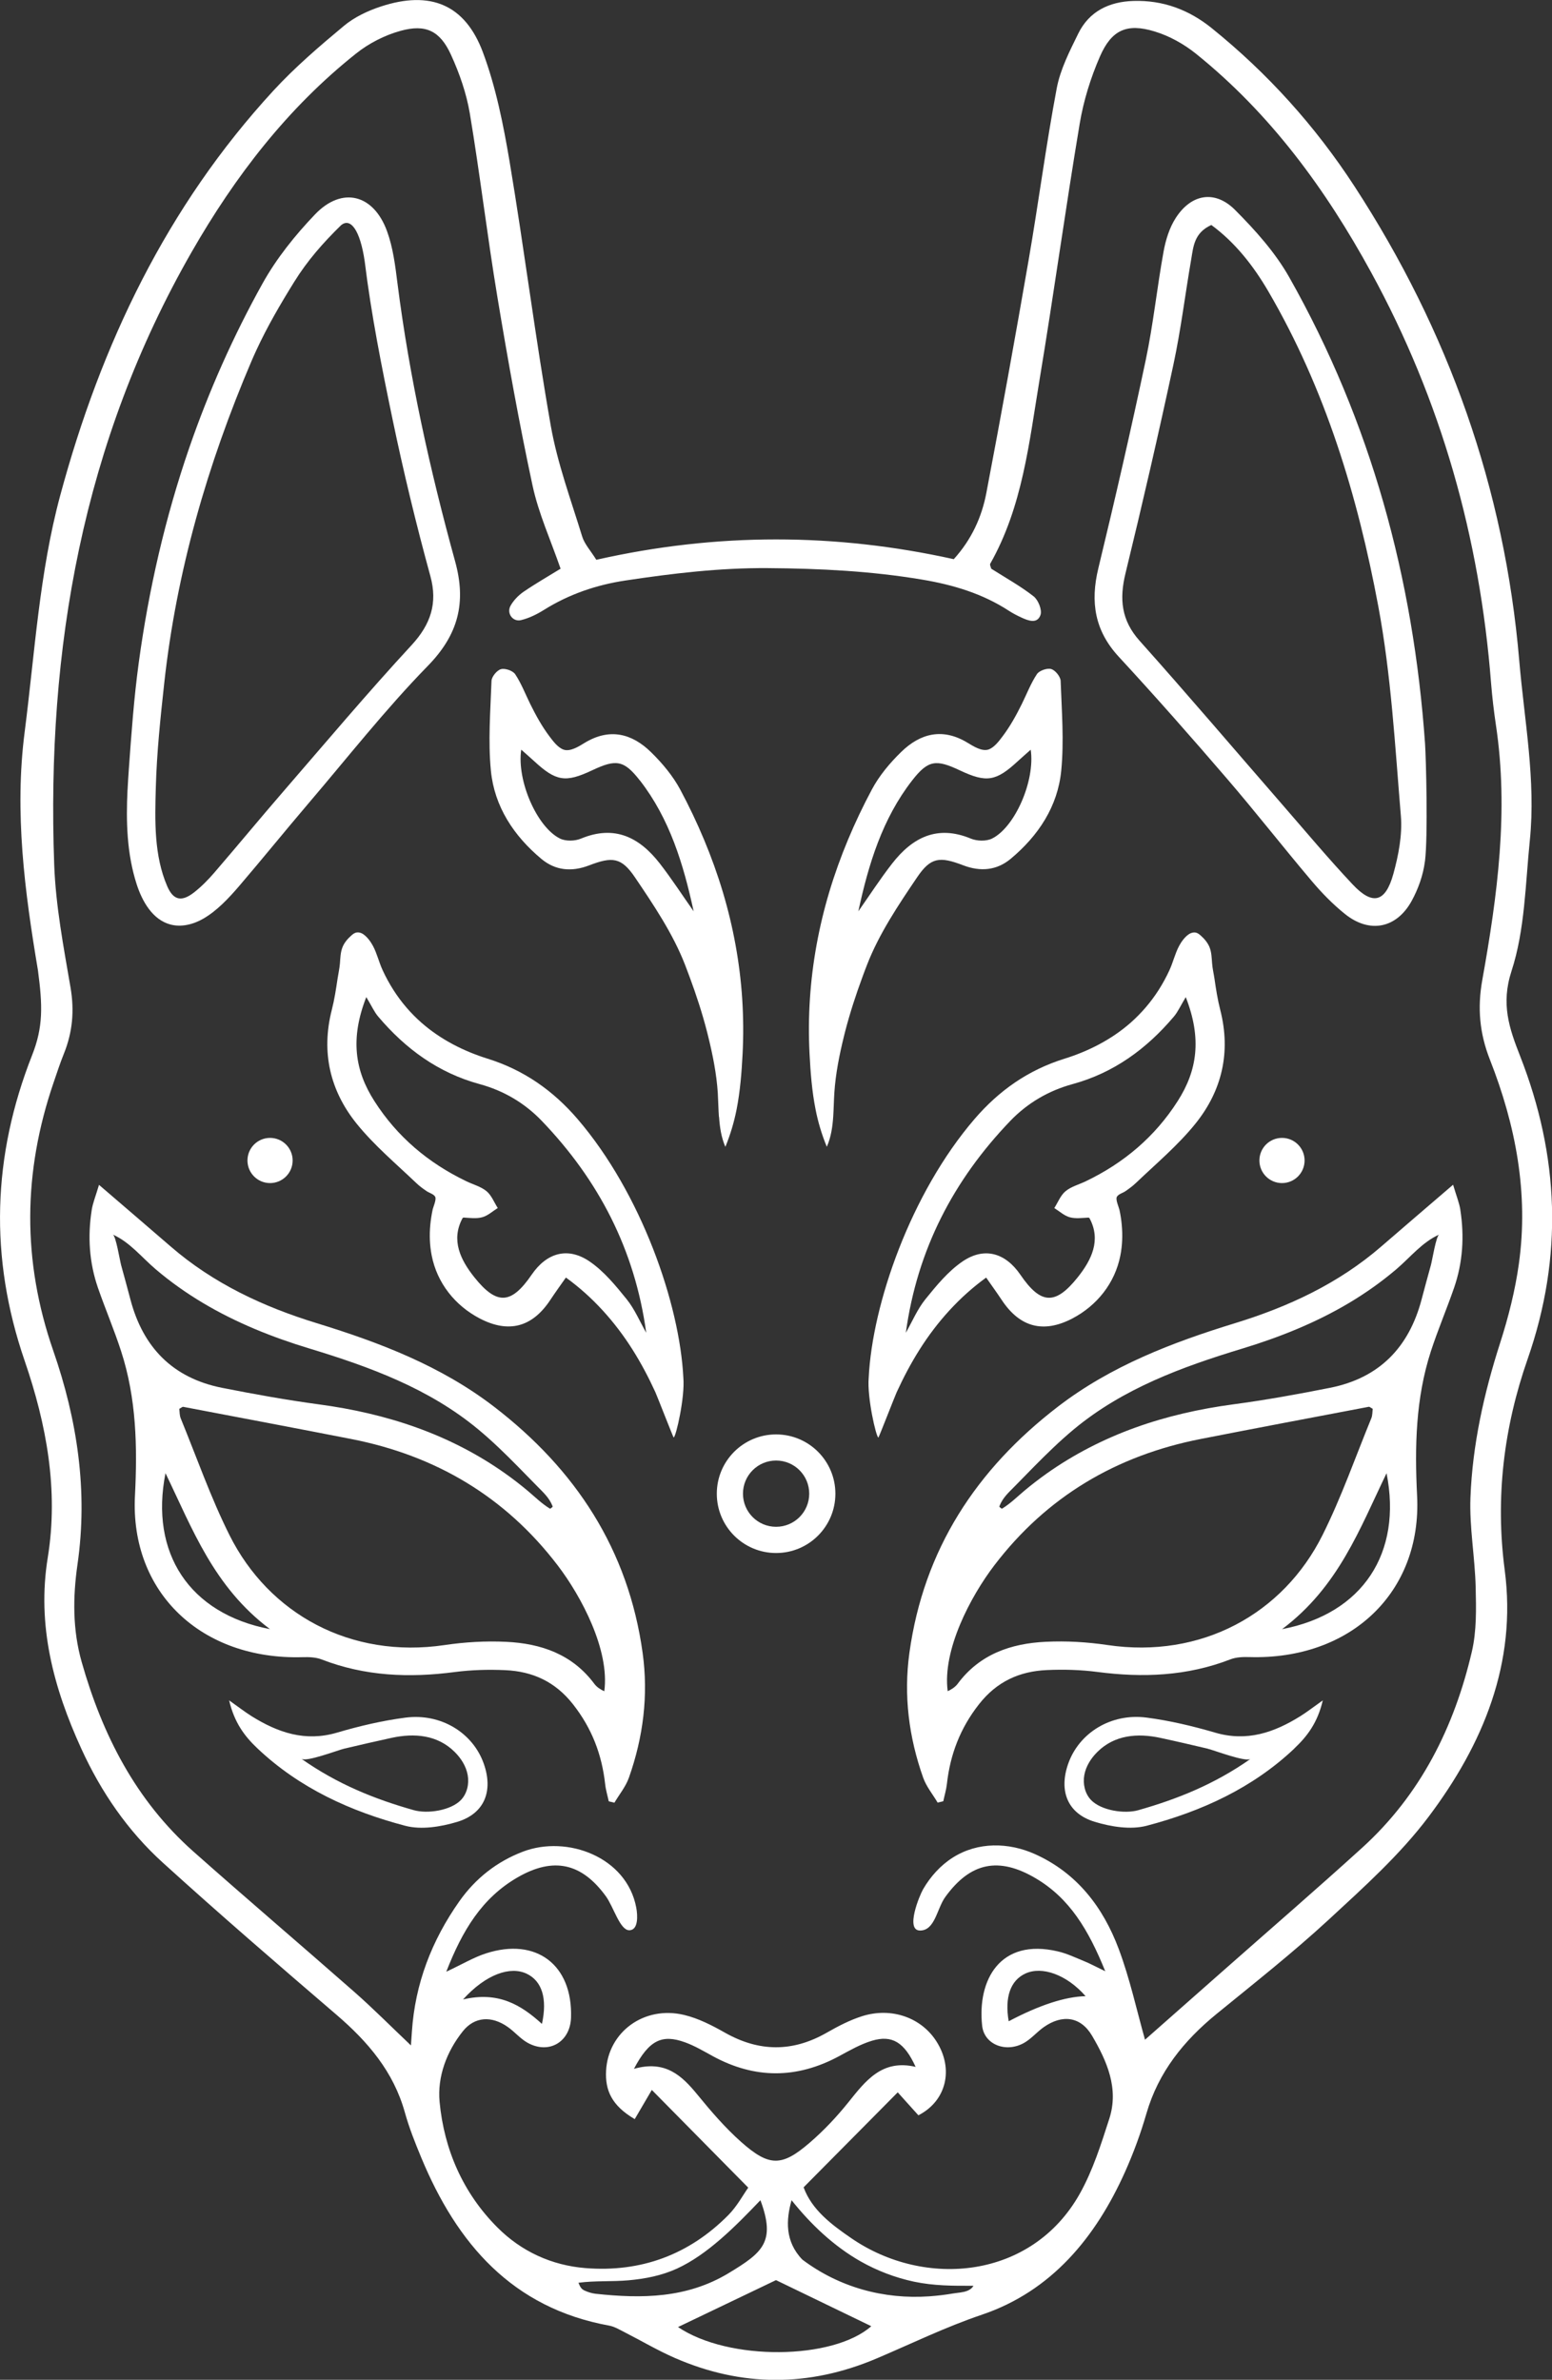 <?xml version="1.0" encoding="UTF-8"?>
<svg id="Layer_2" data-name="Layer 2" xmlns="http://www.w3.org/2000/svg" viewBox="0 0 329.82 505.64">
  <rect x="0" y="0" width="329.82" height="505.64" fill="#333333" stroke="none"/>
  <defs>
    <style>
      .cls-1 {
        fill: #fff;
        stroke-width: 0px;
      }
    </style>
  </defs>
  <g id="Layer_1-2" data-name="Layer 1">
    <g>
      <path class="cls-1" d="m126.72,118.94c25.71-5.81,50.87-5.69,75.97-.13,3.79-4.19,5.93-8.92,6.91-14.01,3.14-16.46,6.12-32.95,8.98-49.45,2.11-12.18,3.7-24.46,5.99-36.6.76-4.02,2.74-7.88,4.57-11.61,2.33-4.75,6.59-6.79,11.75-6.94,6.24-.18,11.72,1.84,16.59,5.76,11.92,9.61,22.05,20.85,30.38,33.65,19.97,30.68,31.89,64.17,35,100.75,1.08,12.71,3.55,25.36,2.25,38.18-.95,9.32-1.04,19.01-3.89,27.77-2.29,7.02-.49,12.18,1.83,18.09,8.32,21.23,9.19,42.59,1.59,64.36-5.05,14.46-6.9,29.39-4.87,44.82,2.61,19.79-4.62,37.07-16.17,52.42-6.06,8.06-13.76,14.97-21.22,21.86-7.62,7.03-15.79,13.47-23.83,20.03-6.97,5.69-12.37,12.36-14.92,21.18-1.22,4.21-2.74,8.36-4.53,12.36-6.26,13.99-15.68,25.39-30.44,30.38-7.75,2.62-14.96,6.15-22.4,9.31-14.35,6.08-28.67,6.08-42.93-.16-3.63-1.59-7.06-3.63-10.6-5.43-1.05-.53-2.12-1.19-3.25-1.4-20.63-3.75-32.38-17.43-39.97-35.73-1.3-3.13-2.56-6.3-3.47-9.56-2.4-8.66-7.86-15.04-14.52-20.75-12.42-10.65-24.81-21.34-36.92-32.33-7.45-6.76-13.1-14.98-17.31-24.19-5.92-12.95-9.48-26.22-7.14-40.63,2.33-14.37-.28-28.35-4.91-41.81-7.56-21.98-6.85-43.54,1.59-64.95,2.37-6,2.23-10.51,1.23-18.04-2.82-16.76-5.02-33.53-2.82-50.61,2.16-16.82,3.12-33.81,7.56-50.27,8.65-32.06,22.62-61.37,45.31-86.01,4.58-4.97,9.77-9.42,14.97-13.75,2.23-1.86,5.08-3.21,7.87-4.12,10.46-3.44,17.87-.47,21.68,9.75,2.76,7.41,4.34,15.35,5.66,23.18,3.13,18.69,5.48,37.51,8.76,56.17,1.41,7.98,4.28,15.72,6.67,23.51.5,1.63,1.81,3.02,3.01,4.96Zm-7.59,1.89c-2.09-6.05-4.68-11.72-5.96-17.68-2.85-13.26-5.24-26.62-7.46-40-2.16-12.99-3.7-26.08-5.87-39.06-.72-4.27-2.2-8.52-4.01-12.47-2.31-5.06-5.35-6.55-10.7-5.07-3.35.92-6.72,2.64-9.44,4.81-14.58,11.58-25.74,26.1-34.95,42.16-23.15,40.38-30.89,84.3-29.22,130.22.32,8.73,1.99,17.45,3.47,26.09.84,4.93.43,9.49-1.41,14.04-.82,2.03-1.5,4.13-2.21,6.2-6.48,18.96-6.69,37.8-.05,56.92,5.08,14.63,7.4,29.78,5.15,45.39-1,6.93-1.06,13.91.9,20.79,4.4,15.47,11.5,29.37,23.69,40.19,11.34,10.06,22.89,19.89,34.28,29.9,3.95,3.48,7.66,7.22,11.99,11.33.1-1.41.15-2.15.2-2.88.67-10.24,4.23-19.44,10.1-27.76,3.42-4.84,7.94-8.41,13.5-10.53,9.38-3.57,22.05,1.12,24.08,11.88.31,1.62.49,4.82-1.49,4.82s-3.33-4.98-4.97-7.23c-5.16-7.09-11.15-8.38-18.73-4.02-7.6,4.38-11.77,11.31-15.18,20.06,3.47-1.62,5.85-3.06,8.43-3.89,10.71-3.47,18.45,2.45,18.08,13.65-.17,5.16-4.68,7.85-9.21,5.35-1.54-.85-2.73-2.31-4.19-3.34-3.47-2.47-7.1-2.23-9.58.87-3.49,4.36-5.45,9.72-4.95,15.02.96,10.15,4.99,19.38,12.3,26.69,5.06,5.07,11.49,8.04,18.67,8.62,11.8.95,22.05-2.83,30.4-11.27,1.85-1.87,3.14-4.3,4.22-5.82-7.07-7.16-13.44-13.62-20.49-20.76-1.34,2.29-2.53,4.32-3.63,6.2-4.93-2.89-6.3-6.15-6.09-10.26.42-8.24,8.06-13.9,16.56-11.88,3.04.72,5.98,2.23,8.73,3.79,7.25,4.09,14.35,4.13,21.58,0,2.41-1.38,4.94-2.7,7.57-3.53,6.27-1.96,12.6.34,15.8,5.42,3.68,5.83,2.09,12.6-3.87,15.65-1.38-1.53-2.79-3.1-4.39-4.88-6.74,6.8-13.24,13.35-20,20.18,1.73,4.78,5.94,7.94,10.16,10.83,15.67,10.75,38.3,8.65,48.48-9.38,2.8-4.96,4.57-10.58,6.33-16.05,2.06-6.41-.52-12.24-3.67-17.6-2.42-4.12-6.35-4.59-10.27-1.83-1.46,1.03-2.65,2.48-4.19,3.35-3.83,2.16-8.46.37-8.9-3.64-1.06-9.7,3.78-18.72,16.12-15.8,1.92.45,3.74,1.33,5.58,2.08,1.14.46,2.22,1.05,4.46,2.13-3.57-8.81-7.57-15.5-14.8-19.76-7.84-4.62-13.87-3.38-19.2,3.99-1.79,2.48-2.17,7.12-5.36,7.12s-.12-7.45.66-8.79c1.56-2.68,3.68-5.05,6.3-6.71,5.31-3.37,11.85-3.26,17.48-.73,8.92,4.02,14.46,11.28,17.77,20.11,2.4,6.39,3.85,13.14,5.6,19.32,5.42-4.78,11.22-9.89,17-15,9.72-8.58,19.54-17.06,29.14-25.78,12.4-11.26,19.57-25.61,23.32-41.68,1.02-4.38.92-9.1.81-13.65-.15-6.37-1.35-12.75-1.11-19.09.43-11.21,2.86-22.11,6.3-32.82,1.76-5.48,3.2-11.15,3.99-16.84,2.1-15-.68-29.46-6.16-43.39-2.2-5.6-2.68-10.98-1.61-16.93,3.21-17.91,5.64-35.91,2.89-54.16-.44-2.96-.79-5.94-1.03-8.92-2.4-30.87-10.59-60.02-25.49-87.26-9.67-17.69-21.4-33.7-37.19-46.42-2.57-2.07-5.68-3.81-8.83-4.76-5.88-1.79-9.14-.35-11.62,5.35-1.97,4.52-3.48,9.39-4.29,14.25-3.03,18.1-5.52,36.29-8.53,54.39-2.22,13.35-3.61,26.97-10.48,39.1-.14.25.14.73.21,1.06,3.05,1.94,6.2,3.68,9,5.87.99.77,1.84,2.89,1.47,3.96-.68,1.96-2.59,1.23-4.08.54-.9-.42-1.8-.88-2.63-1.42-5.63-3.67-11.88-5.53-18.44-6.63-10.84-1.82-21.71-2.36-32.73-2.44-10.28-.08-20.27,1.12-30.32,2.63-6.18.93-11.99,2.91-17.33,6.25-1.5.94-3.17,1.76-4.87,2.17-1.76.42-3.11-1.46-2.22-3.06.65-1.16,1.69-2.23,2.8-2.99,2.61-1.78,5.36-3.35,7.82-4.87Zm15.58,318.74c6.66-1.89,10.16,1.4,13.49,5.47,2.89,3.54,5.91,7.05,9.31,10.07,5.95,5.27,8.63,5.26,14.53.18,3-2.58,5.77-5.52,8.25-8.61,3.68-4.6,7.17-9.2,14.29-7.53-2.38-5.22-4.99-6.84-9.28-5.55-2.45.74-4.74,2.06-7.01,3.29-8.96,4.82-17.88,4.85-26.82-.02-1.92-1.05-3.83-2.19-5.88-2.93-4.91-1.79-7.66-.47-10.87,5.63Zm9.38,54.86c10.74,7.26,32.93,7.01,41.07-.18-6.68-3.23-13.57-6.56-20.25-9.79-6.73,3.22-13.65,6.54-20.82,9.97Zm62.77-8.77c-4.3.02-8.44.02-12.67-.88-3.95-.85-7.76-2.3-11.28-4.29-5.74-3.26-10.6-7.88-14.69-13.01-1.17,4.15-1.45,8.74,2.29,12.62,7.81,5.88,17.3,8.49,27.03,7.8,1.67-.12,3.33-.32,4.98-.6,1.02-.17,2.1-.19,3.07-.58.52-.21,1-.55,1.27-1.05Zm-45.25-18.19c-5.35,5.6-11.25,11.56-17.74,14.54-3.25,1.49-6.77,2.17-10.32,2.49-3.52.31-7.12.05-10.62.52.34.79.53,1.31,1.3,1.66.73.33,1.55.59,2.35.68,9.81,1.06,19.4.98,28.29-4.4,7.2-4.36,10.03-6.6,6.73-15.48Zm-63.22-42.64c7.48-1.77,12.3,1.11,16.78,5.19,1.19-5.44-.02-9.11-3.22-10.65-3.49-1.68-8.67.07-13.56,5.47Zm132.31-.7c-4.01-4.59-9.27-6.44-12.79-4.81-3.18,1.47-4.43,5.03-3.55,10.14q9.81-5.17,16.34-5.33Z"/>
      <path class="cls-1" d="m27.11,167.81c.07-1.42.16-2.85.26-4.26.55-7.64,1.09-15.25,2.13-22.85,2.11-15.46,5.62-30.74,10.7-45.5,4.17-12.09,9.38-23.81,15.6-34.98,2.96-5.32,6.92-10.25,11.15-14.67,5.72-5.98,12.42-4.32,15.3,3.57,1.28,3.51,1.75,7.36,2.22,11.1,2.55,20.01,6.9,39.65,12.25,59.06,2.41,8.75.7,15.55-5.82,22.22-9.03,9.25-17.05,19.48-25.46,29.33-4.91,5.76-9.68,11.66-14.6,17.41-2.21,2.57-4.71,5.27-7.67,6.97-2.11,1.21-4.65,1.85-6.99,1.21-3.74-1.01-5.95-4.86-7.14-8.55-2.09-6.48-2.27-13.32-1.94-20.08Zm45.37-119.96c-3.82,3.74-7.15,7.51-9.97,12.06-2.92,4.7-5.72,9.5-8.04,14.52-.35.75-.68,1.5-1.01,2.26-9.36,21.93-15.96,44.73-18.56,68.48-.81,7.39-1.59,14.79-1.79,22.22-.2,7.04-.39,14.4,2.44,20.94,1.32,3.04,3.12,3.29,5.69,1.28,1.56-1.22,2.98-2.66,4.28-4.17,4.95-5.74,9.77-11.59,14.73-17.32,9-10.4,17.87-20.94,27.2-31.03,4.11-4.45,5.58-8.96,4.01-14.68-3.02-11.01-5.7-22.11-8.03-33.28-2.31-11.11-4.55-22.36-5.93-33.63-.97-6.62-3.01-9.32-5.01-7.65Z"/>
      <path class="cls-1" d="m302.81,183.03c-.36,2.89-1.42,5.86-2.83,8.42-3.22,5.82-8.91,6.92-14.09,2.8-2.63-2.09-5.03-4.57-7.2-7.14-6.05-7.15-11.81-14.54-17.92-21.64-7.53-8.76-15.17-17.44-23.01-25.92-5.14-5.56-6.08-11.65-4.35-18.8,3.56-14.71,6.95-29.47,10.08-44.28,1.6-7.59,2.39-15.35,3.78-23,.45-2.48,1.25-5.1,2.61-7.19,3.3-5.1,8.32-5.96,12.59-1.67,4.32,4.33,8.56,9.06,11.54,14.35,17.35,30.72,26.36,63.95,28.83,99.04.21,2.98.65,19.73-.02,25.04Zm-45.38-135.23c-3.66,1.65-3.82,4.59-4.28,7.28-1.29,7.46-2.2,15.01-3.79,22.41-3.18,14.81-6.58,29.57-10.17,44.29-1.33,5.45-.93,9.99,3,14.38,10.23,11.44,20.17,23.13,30.24,34.7,4.97,5.72,9.84,11.54,15.02,17.05,4.24,4.51,6.97,3.85,8.65-2.21,1.1-3.98,1.94-8.31,1.6-12.37-1.24-14.88-2.06-29.9-4.8-44.54-4.37-23.38-11.23-46.1-23.36-66.88-3.23-5.53-7.11-10.43-12.12-14.11Z"/>
      <g>
        <g>
          <path class="cls-1" d="m21.03,251.74c5.67,4.87,10.47,8.98,15.26,13.12,9.07,7.85,19.69,12.8,31.03,16.28,13.42,4.12,26.39,9.08,37.67,17.74,17.36,13.34,28.55,30.39,31.58,52.33,1.25,9.05.12,17.91-2.92,26.5-.67,1.89-2.03,3.54-3.08,5.31-.4-.1-.8-.19-1.2-.29-.26-1.23-.64-2.44-.77-3.68-.7-6.29-2.83-11.85-6.82-16.93-3.79-4.83-8.6-7-14.41-7.26-3.57-.16-7.2-.06-10.74.4-9.65,1.27-19.08.89-28.26-2.67-1.23-.48-2.7-.53-4.05-.49-21.51.63-36.68-13.73-35.64-34.28.53-10.46.31-20.71-2.94-30.72-1.47-4.54-3.35-8.95-4.92-13.46-1.86-5.38-2.21-10.93-1.33-16.54.23-1.5.84-2.95,1.55-5.35Zm17.07,47.6c.08.59.04,1.36.3,2.01,3.4,8.29,6.36,16.8,10.36,24.8,8.4,16.81,25.78,26.32,45.71,23.38,4.31-.64,8.75-.9,13.1-.69,7.4.35,14.08,2.64,18.76,8.96.5.67,1.35,1.22,2.09,1.54,1.18-8.72-4.84-20.11-9.92-26.76-11.14-14.59-25.92-23.32-43.85-26.83-11.9-2.33-23.82-4.57-35.73-6.84-.14-.03-.33.16-.82.43Zm78.82,21.2c.05,0,.1-.04.14-.07.1-.08.2-.16.3-.24.03-.03.07-.06.08-.1.01-.04,0-.09-.02-.13-.7-1.77-1.96-2.9-3.27-4.23s-2.71-2.77-4.07-4.15c-2.71-2.75-5.48-5.46-8.45-7.92-10.48-8.7-23.05-13.29-35.9-17.19-7.86-2.38-15.55-5.46-22.62-9.68-3.52-2.1-6.88-4.47-10-7.13s-5.48-5.75-9.15-7.4c.66.23,1.5,5.47,1.77,6.47.67,2.43,1.34,4.87,1.98,7.31,2.68,10.22,9.02,16.71,19.47,18.79,6.83,1.35,13.7,2.59,20.6,3.52,7.08.95,14.09,2.52,20.82,4.95,6.67,2.4,13.02,5.65,18.81,9.76,1.6,1.13,3.15,2.33,4.66,3.59s2.98,2.73,4.71,3.8c.04.02.08.05.14.05Zm-81.75-7.53c-3.36,16.89,5.01,29.85,22.2,33.13-12-9-16.5-21.38-22.2-33.13Z"/>
          <path class="cls-1" d="m143.16,305.43c-.08.01-3.51-8.81-3.88-9.62-1.44-3.14-3.05-6.2-4.9-9.12-3.73-5.89-8.46-11.17-14.12-15.25-1.12,1.59-2.26,3.17-3.34,4.8-3.83,5.77-8.83,7.08-14.94,3.91-5.27-2.74-9.09-7.53-10.24-13.39-.42-2.13-.5-4.32-.3-6.48.1-1.08.27-2.16.49-3.22.13-.62.85-2.17.56-2.76-.29-.58-1.28-.85-1.79-1.19-.78-.53-1.56-1.09-2.24-1.75-4.31-4.11-8.93-7.99-12.65-12.59-5.67-7.02-7.6-15.19-5.3-24.2.56-2.18.9-4.42,1.23-6.65.16-1.08.41-2.13.5-3.23.09-1.18.11-2.39.57-3.5.39-.95,1.09-1.75,1.86-2.43.27-.24.56-.47.9-.58.57-.18,1.2,0,1.68.35.83.59,1.55,1.58,2.02,2.47.86,1.62,1.26,3.44,2.03,5.11.67,1.46,1.44,2.87,2.3,4.22,1.65,2.59,3.66,4.94,5.96,6.96,4.05,3.56,8.94,6.05,14.07,7.65,7.73,2.42,13.93,6.8,19.09,12.8,13.59,15.82,21.73,39.36,22.5,54.99.37,4.09-1.57,12.6-2.06,12.69Zm-5.83-22.26c-2.42-17.69-10.15-32.47-22.18-45-3.64-3.8-8.11-6.44-13.23-7.83-8.78-2.39-15.75-7.5-21.55-14.35-.85-1-1.39-2.26-2.53-4.14-3.47,8.88-2.4,15.65,1.71,22.08,4.85,7.6,11.48,13.18,19.57,17.06,1.44.69,3.08,1.12,4.27,2.1,1.06.88,1.61,2.36,2.39,3.58-1.1.68-2.11,1.64-3.31,1.96-1.25.34-2.6.14-3.87.07-.07,0-.14,0-.2.03-.07.04-.11.11-.15.18-2.42,4.59-.41,8.76,2.56,12.48,4.77,5.97,7.84,5.77,12.17-.55,3.19-4.67,7.68-5.99,12.34-2.8,3.03,2.08,5.51,5.1,7.85,8,1.71,2.12,2.79,4.73,4.16,7.13Z"/>
          <path class="cls-1" d="m48.71,361.29c2.05,1.45,3.38,2.49,4.79,3.37,5.58,3.47,11.36,5.46,18.1,3.48,4.75-1.4,9.63-2.55,14.54-3.19,7.56-.99,14.35,3.22,16.66,9.76,2.06,5.8.19,10.62-5.62,12.38-3.48,1.05-7.64,1.73-11.04.84-11.63-3.06-22.46-7.98-31.39-16.41-2.77-2.61-4.94-5.5-6.05-10.22Zm15.35,12.41c7.72,5.42,15.61,8.57,23.85,10.9,2.93.83,7.88.09,10.04-2.15,1.32-1.37,1.78-3.43,1.44-5.31s-1.41-3.56-2.76-4.9c-3.67-3.65-8.57-4.04-13.4-3-3.37.73-6.73,1.51-10.09,2.3-1.32.31-8.04,2.89-9.08,2.15Z"/>
          <path class="cls-1" d="m152.78,237.28c-.12-1.69-.14-3.39-.24-5.06-.26-4.05-1.08-8.12-2.05-12.05-.08-.33-.17-.67-.25-1-1.01-3.93-2.28-7.8-3.69-11.61-.32-.86-.64-1.71-.97-2.57-2.56-6.59-6.65-12.68-10.65-18.59-2.88-4.25-4.8-4.43-9.74-2.53-3.72,1.43-7.18,1.09-10.13-1.37-5.86-4.89-9.99-11.11-10.74-18.75-.61-6.3-.1-12.71.13-19.06.03-.91,1.14-2.27,2.01-2.51.87-.25,2.53.32,3.03,1.08,1.31,1.97,2.17,4.25,3.23,6.39,1.18,2.38,2.48,4.74,4.09,6.86.75.99,1.73,2.32,2.95,2.76,1.4.51,3.31-.71,4.46-1.42,5.28-3.22,10.04-2.05,14.14,1.97,2.39,2.34,4.64,5.03,6.21,7.96,3.7,6.93,6.78,14.21,9.04,21.74,2.21,7.39,3.62,15.02,4.12,22.72.25,3.89.28,7.8.08,11.7-.2,3.93-.52,7.95-1.28,11.82-.54,2.7-1.33,5.36-2.38,7.91-.88-2.02-1.19-4.18-1.34-6.36Zm-16.8-71.45c-3.42-4.4-5.1-4.54-10.17-2.15-5.64,2.66-7.66,2.33-12.31-1.97-.83-.76-1.68-1.5-2.73-2.43-.98,6.57,3.34,16.48,8.24,18.89,1.22.6,3.19.55,4.48,0,7.15-2.96,12.42-.24,16.73,5.3,2.54,3.27,4.8,6.77,7.19,10.16-2.17-10.02-5.1-19.68-11.43-27.82Z"/>
          <circle class="cls-1" cx="57.39" cy="246.57" r="4.8"/>
          <path class="cls-1" d="m164.93,304.77c-6.96,0-12.6,5.64-12.6,12.6s5.64,12.6,12.6,12.6,12.6-5.64,12.6-12.6-5.64-12.6-12.6-12.6Zm0,19.63c-3.89,0-7.04-3.15-7.04-7.04s3.15-7.04,7.04-7.04,7.04,3.15,7.04,7.04-3.15,7.04-7.04,7.04Z"/>
        </g>
        <g>
          <path class="cls-1" d="m310.34,257.08c.87,5.61.53,11.16-1.33,16.54-1.56,4.51-3.44,8.92-4.92,13.46-3.25,10.01-3.46,20.26-2.94,30.72,1.04,20.55-14.13,34.91-35.64,34.28-1.35-.04-2.82.01-4.05.49-9.19,3.56-18.61,3.93-28.26,2.67-3.54-.46-7.17-.56-10.74-.4-5.81.26-10.62,2.43-14.41,7.26-3.99,5.08-6.12,10.65-6.82,16.93-.14,1.24-.51,2.45-.77,3.68-.4.1-.8.19-1.2.29-1.04-1.76-2.41-3.41-3.08-5.31-3.04-8.58-4.17-17.45-2.92-26.5,3.03-21.94,14.21-38.99,31.58-52.33,11.28-8.66,24.26-13.62,37.67-17.74,11.34-3.48,21.96-8.43,31.03-16.28,4.78-4.14,9.59-8.25,15.26-13.12.71,2.4,1.31,3.84,1.55,5.35Zm-19.44,41.82c-11.91,2.26-23.83,4.51-35.73,6.84-17.93,3.51-32.71,12.24-43.85,26.83-5.08,6.65-11.09,18.05-9.92,26.76.73-.33,1.59-.87,2.09-1.54,4.67-6.32,11.35-8.61,18.76-8.96,4.35-.21,8.79.05,13.1.69,19.94,2.95,37.32-6.57,45.71-23.38,4-8,6.96-16.51,10.36-24.8.27-.65.22-1.43.3-2.01-.5-.27-.68-.46-.82-.43Zm-77.86,21.59c1.73-1.07,3.16-2.5,4.71-3.8,1.51-1.26,3.06-2.45,4.66-3.59,5.78-4.1,12.14-7.35,18.81-9.76,6.73-2.43,13.74-4,20.82-4.95,6.9-.92,13.77-2.16,20.6-3.52,10.45-2.07,16.78-8.57,19.47-18.79.64-2.44,1.31-4.88,1.98-7.31.28-1,1.11-6.24,1.77-6.47-3.67,1.65-6.14,4.84-9.15,7.4-3.12,2.65-6.48,5.03-10,7.13-7.07,4.21-14.76,7.29-22.62,9.68-12.86,3.9-25.43,8.49-35.9,17.19-2.97,2.47-5.74,5.18-8.45,7.92-1.36,1.38-2.71,2.77-4.07,4.15s-2.57,2.45-3.27,4.23c-.02.04-.03.08-.02.13.01.04.05.07.08.1.1.08.2.16.3.24.04.03.09.07.14.07.05,0,.1-.03.14-.05Zm59.42,25.66c17.19-3.28,25.56-16.24,22.2-33.13-5.69,11.76-10.2,24.13-22.2,33.13Z"/>
          <path class="cls-1" d="m184.61,292.74c.76-15.63,8.9-39.17,22.5-54.99,5.16-6,11.35-10.39,19.09-12.8,5.13-1.6,10.02-4.09,14.07-7.65,2.3-2.03,4.31-4.38,5.96-6.96.86-1.35,1.63-2.76,2.3-4.22.77-1.67,1.17-3.48,2.03-5.11.47-.89,1.19-1.89,2.02-2.47.49-.34,1.12-.53,1.68-.35.34.11.63.34.9.58.77.68,1.46,1.48,1.86,2.43.46,1.11.47,2.32.57,3.5.08,1.09.34,2.15.5,3.23.32,2.23.67,4.46,1.23,6.65,2.3,9.01.37,17.17-5.3,24.2-3.72,4.6-8.34,8.48-12.65,12.59-.69.66-1.46,1.21-2.24,1.75-.51.35-1.5.61-1.79,1.19-.3.59.42,2.14.56,2.76.23,1.06.4,2.14.49,3.22.2,2.16.12,4.35-.3,6.48-1.15,5.86-4.98,10.65-10.24,13.39-6.11,3.17-11.11,1.86-14.94-3.91-1.08-1.62-2.22-3.2-3.34-4.8-5.66,4.09-10.4,9.37-14.12,15.25-1.85,2.92-3.46,5.98-4.9,9.12-.37.81-3.8,9.63-3.88,9.62-.49-.09-2.43-8.61-2.06-12.69Zm12.05-16.69c2.35-2.91,4.82-5.92,7.85-8,4.66-3.19,9.14-1.87,12.34,2.8,4.32,6.32,7.4,6.52,12.17.55,2.97-3.72,4.98-7.89,2.56-12.48-.04-.07-.08-.14-.15-.18-.06-.03-.13-.03-.2-.03-1.27.06-2.62.26-3.87-.07-1.19-.32-2.21-1.28-3.31-1.96.78-1.22,1.33-2.7,2.39-3.58,1.19-.99,2.83-1.41,4.27-2.1,8.1-3.88,14.72-9.46,19.57-17.06,4.11-6.43,5.18-13.2,1.71-22.08-1.14,1.89-1.68,3.14-2.53,4.14-5.8,6.85-12.77,11.96-21.55,14.35-5.12,1.4-9.59,4.04-13.23,7.83-12.02,12.53-19.76,27.3-22.18,45,1.36-2.39,2.45-5.01,4.16-7.13Z"/>
          <path class="cls-1" d="m275.07,371.51c-8.92,8.43-19.76,13.35-31.39,16.41-3.4.89-7.56.22-11.04-.84-5.8-1.76-7.67-6.58-5.62-12.38,2.32-6.53,9.1-10.75,16.66-9.76,4.9.64,9.78,1.8,14.54,3.19,6.73,1.98,12.52,0,18.1-3.48,1.42-.88,2.74-1.92,4.79-3.37-1.1,4.72-3.28,7.61-6.05,10.22Zm-18.39.04c-3.36-.79-6.72-1.58-10.09-2.3-4.83-1.04-9.74-.65-13.4,3-1.35,1.34-2.42,3.03-2.76,4.9s.12,3.94,1.44,5.31c2.17,2.24,7.12,2.98,10.04,2.15,8.24-2.34,16.14-5.48,23.85-10.9-1.05.74-7.76-1.84-9.08-2.15Z"/>
          <path class="cls-1" d="m175.7,243.64c-1.05-2.55-1.85-5.2-2.38-7.91-.77-3.87-1.08-7.88-1.28-11.82-.2-3.9-.18-7.81.08-11.7.5-7.7,1.91-15.33,4.12-22.72,2.26-7.53,5.34-14.81,9.04-21.74,1.56-2.93,3.82-5.63,6.21-7.96,4.1-4.01,8.86-5.19,14.14-1.97,1.15.7,3.05,1.92,4.46,1.42,1.22-.44,2.2-1.77,2.95-2.76,1.61-2.12,2.91-4.48,4.09-6.86,1.06-2.14,1.92-4.41,3.23-6.39.5-.75,2.16-1.33,3.03-1.08.87.25,1.97,1.61,2.01,2.51.23,6.35.74,12.77.13,19.06-.74,7.64-4.88,13.86-10.74,18.75-2.95,2.46-6.41,2.8-10.13,1.37-4.94-1.89-6.86-1.72-9.74,2.53-4,5.91-8.09,12-10.65,18.59-.33.85-.66,1.71-.97,2.57-1.41,3.81-2.67,7.68-3.69,11.61-.09.33-.17.66-.25,1-.97,3.93-1.79,8.01-2.05,12.05-.11,1.67-.13,3.37-.24,5.06-.15,2.18-.46,4.34-1.34,6.36Zm6.7-50c2.39-3.4,4.64-6.89,7.19-10.16,4.31-5.54,9.58-8.27,16.73-5.3,1.3.54,3.26.59,4.48,0,4.9-2.41,9.21-12.32,8.24-18.89-1.05.93-1.9,1.67-2.73,2.43-4.64,4.3-6.67,4.63-12.31,1.97-5.07-2.39-6.75-2.25-10.17,2.15-6.33,8.14-9.27,17.8-11.43,27.82Z"/>
          <circle class="cls-1" cx="272.44" cy="246.57" r="4.8"/>
        </g>
      </g>
    </g>
  </g>
</svg>